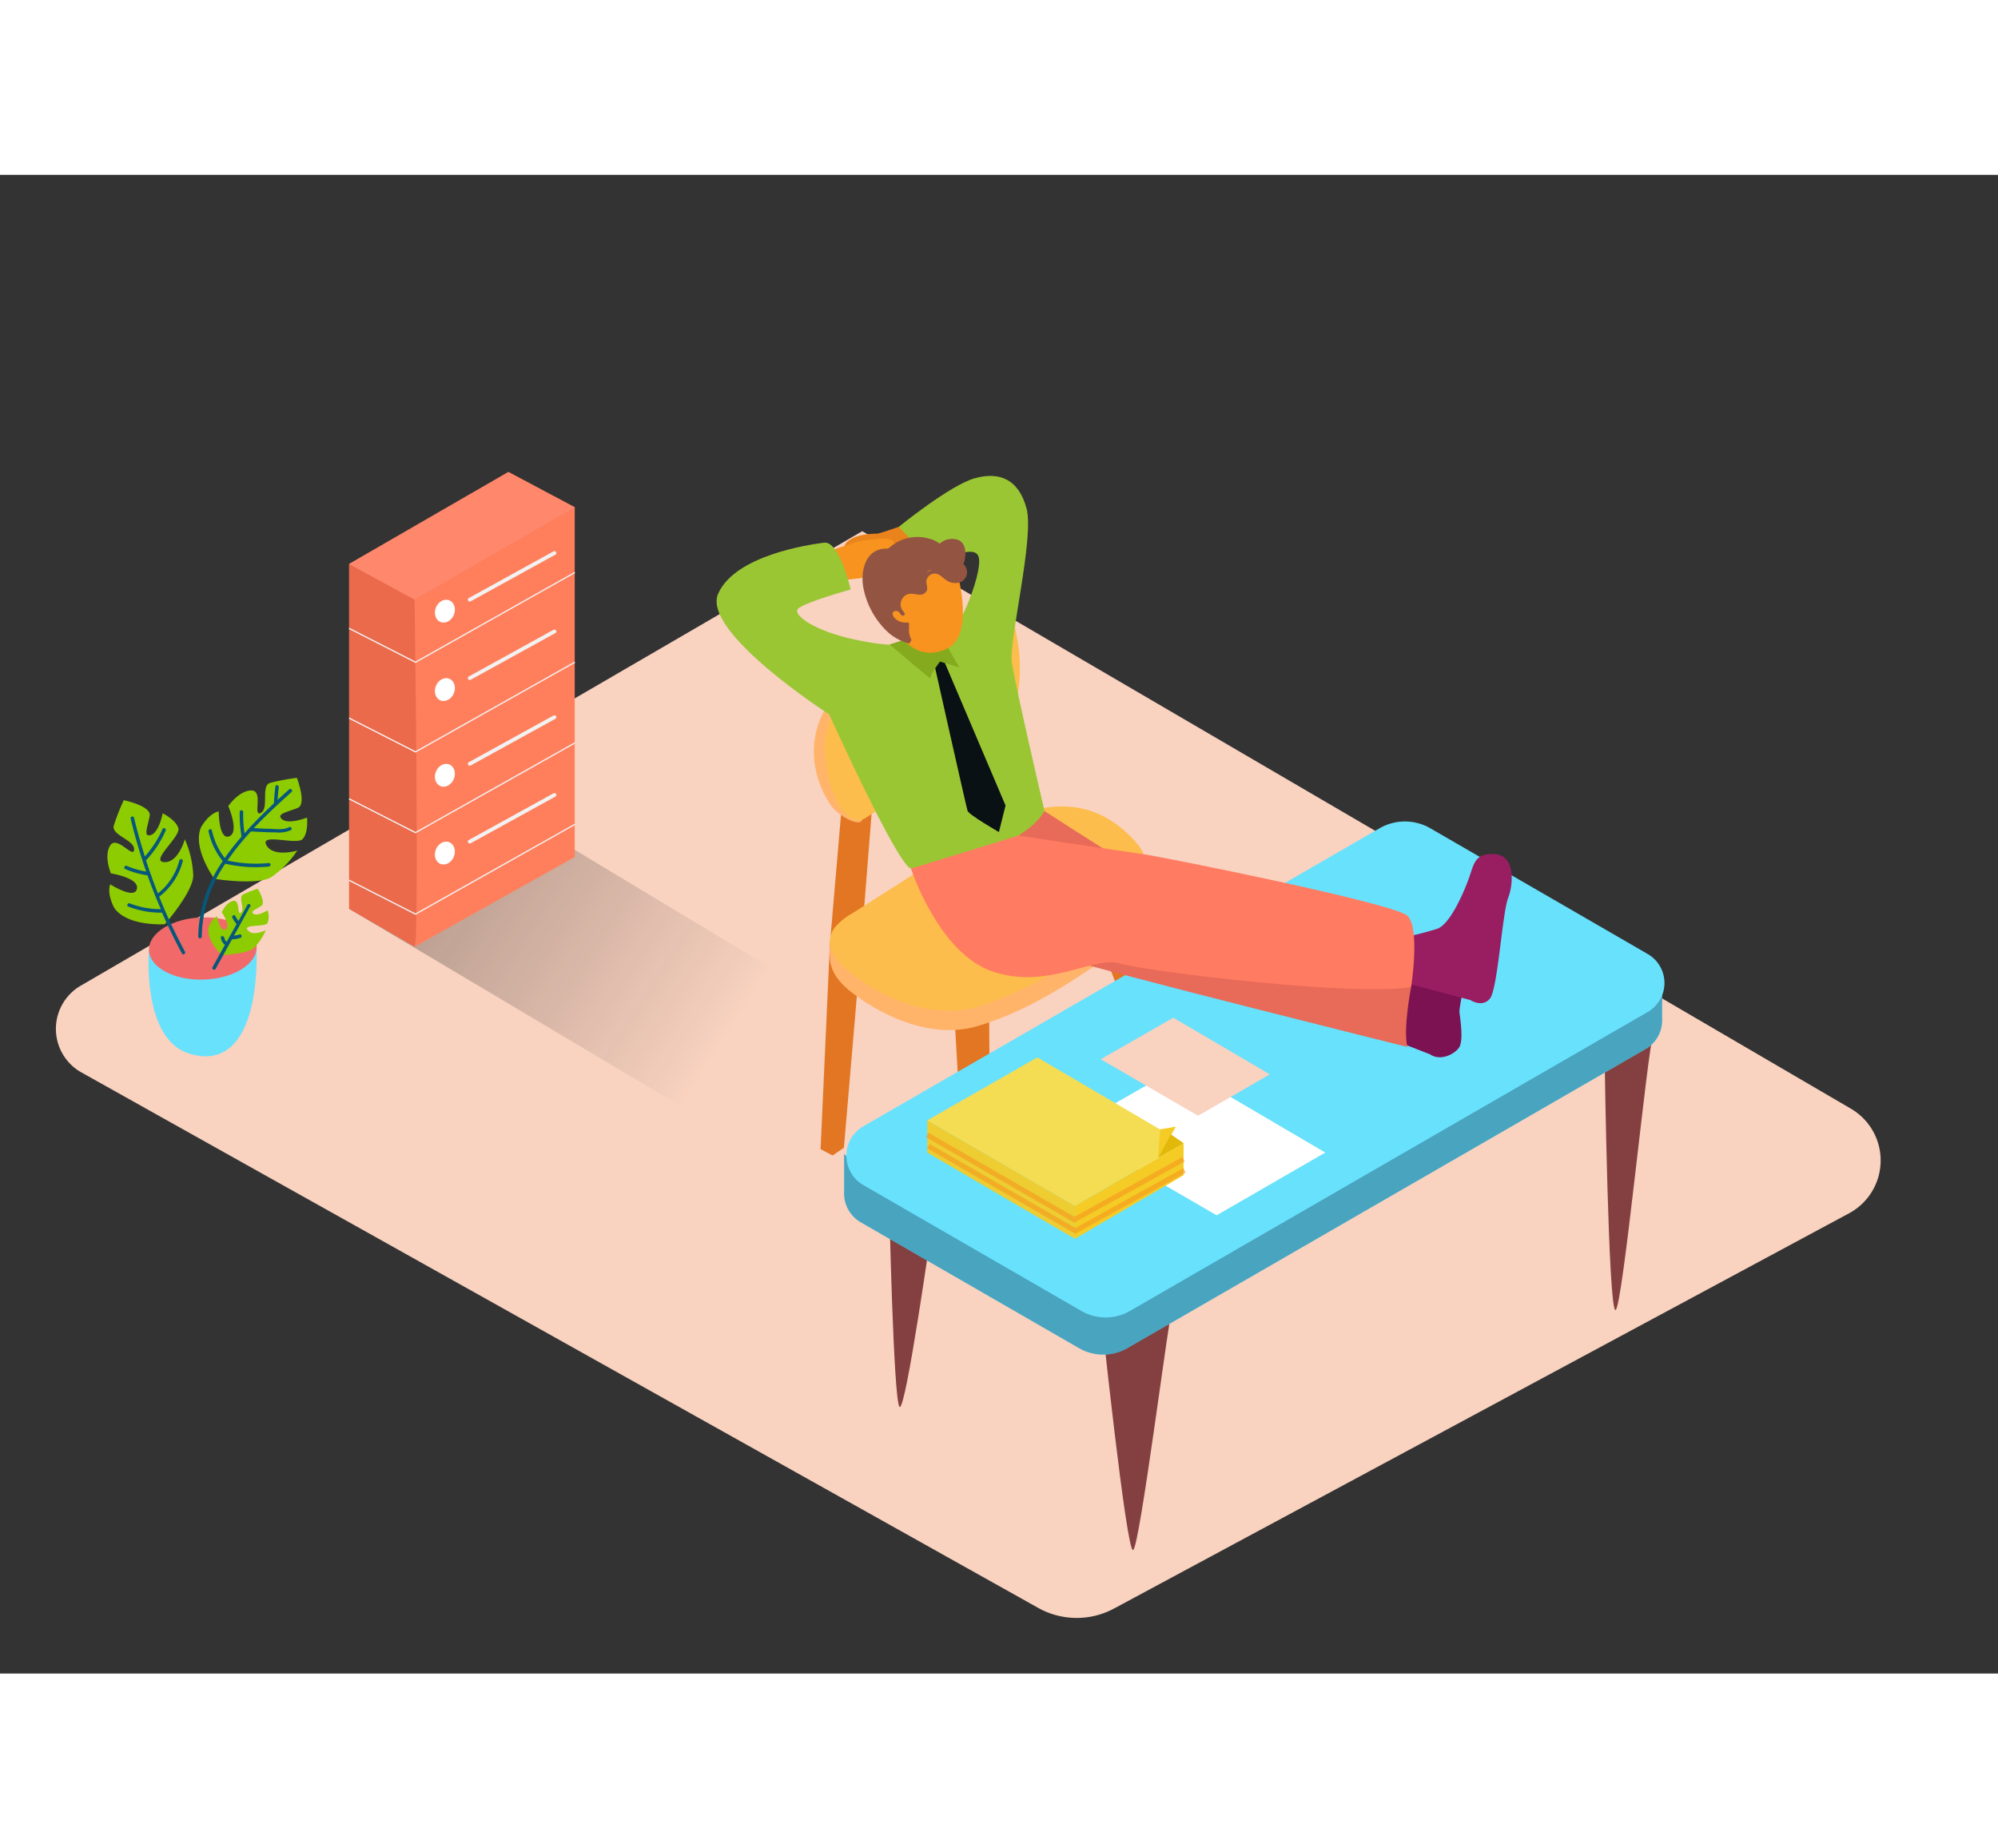 <svg id="Layer_2" data-name="Layer 2" xmlns="http://www.w3.org/2000/svg" xmlns:xlink="http://www.w3.org/1999/xlink" viewBox="0 0 400 300" class="styles_logo__3Jd-a" width="200" height="185"><rect x="0" y="0" width="400" height="300" fill="#333333" stroke="none"/><defs><linearGradient id="linear-gradient__OnMdA8qx" x1="460.28" y1="173.56" x2="526.15" y2="131.15" gradientTransform="matrix(-1, 0, 0, 1, 605.3, 0)" gradientUnits="userSpaceOnUse"><stop offset="0" stop-opacity="0"/><stop offset="0.99" stop-color="#1a1a1a"/></linearGradient></defs><title>cc</title><path d="M172.62,71.33l-156.5,91a10,10,0,0,0,.14,17.32l191.57,107.2A15.78,15.78,0,0,0,223,287L370.2,207.86a12,12,0,0,0,.37-20.92Z" fill="#f9d2c0"/><polyline points="225.25 162.34 197.06 178.79 196.52 185.96 226.29 167.39" fill="#e27623"/><path d="M225.91,150.66,239.67,193l-2.12,1.35a13.56,13.56,0,0,1-1.67-.93c-.66-.46-17.39-44.36-17.39-44.36" fill="#e27623"/><polyline points="198.13 143.5 191.13 169.16 194.04 219.75 195.92 220.87 198.35 219.19 198.03 168.84 204.24 143.23" fill="#e27623"/><path d="M229.85,139.07s1.14,5.57-.65,8.77-7.25-4.33-7.25-4.33" fill="#ffb469"/><polyline points="201.62 109.66 203.66 130.11 198.41 133.13 196.45 111.2" fill="#ca6b00"/><polyline points="168.53 126.23 166.14 154.1 164.28 195.02 166.68 196.3 168.95 194.74 172.39 154.46 174.64 125.96" fill="#e27623"/><path d="M172.33,129.52c-1.5.53-4.85-1.71-5.89-3.2-5.7-8.14-4.66-19.58,4.7-25.3,4.14-2.53,8.43-5.06,12.54-7.66,3.66-2.31,7.56-4.31,11.09-6.8a8.34,8.34,0,0,1,1.47-.89,5.17,5.17,0,0,1,5.54,1.62" fill="#ffb469"/><path d="M171.93,129.19c-2.57,0-4.19-3.31-5-5.28-2.32-5.4-3.19-15.84,2.94-19.25a.75.75,0,0,0,.42-.62L182,96.57,191,90.79c1.58-1,3.08-2.14,4.66-3.16s3.14-2.18,5-1.18c2,1.1,2.39,3.31,2.78,5.37a33.25,33.25,0,0,1-.11,14.41c-.84,3.16-3.21,5.39-5.88,7.11L189,118.72l-15.61,9.94a3.42,3.42,0,0,1-.81.42A2.39,2.39,0,0,1,171.93,129.19Z" fill="#fcbd4c"/><path d="M171.15,151.45l-.48.3a12,12,0,0,0-3.46,2.86c-2.29,3.15.21,6.53,2.71,8.56,6.77,5.5,16.84,9.81,25.58,7.28,7.6-2.2,14.62-6.11,21.18-10.46,5.38-3.56,12.11-7.87,13.25-14.79a9.92,9.92,0,0,0-3-8.42c-14.57-15.46-33.41.48-46.77,8.95Z" fill="#ffb469"/><path d="M166.37,152.29c-.11.11-.53,4.58,0,5.89a16.57,16.57,0,0,0,4.22,5.52c1.67,1.23.31-7.79.31-7.79" fill="#ffb469"/><path d="M171,147.59l-.48.3a12,12,0,0,0-3.46,2.86c-2.29,3.15.21,6.53,2.71,8.56,6.77,5.5,16.84,9.81,25.58,7.28,7.6-2.2,14.62-6.11,21.18-10.46,5.38-3.56,12.11-7.87,13.25-14.79a9.92,9.92,0,0,0-3-8.42c-14.57-15.46-33.41.48-46.77,8.95Z" fill="#fcbd4c"/><path d="M178,205.06s.86,40.41,2.09,41.56,6.64-37.24,6.64-37.24" fill="#844040"/><path d="M234.85,225.71c-.83,2.39-6.65,48.93-8,49.57s-6.47-48-6.47-48" fill="#844040"/><path d="M331,172.1c-1.14,2.26-6.13,54.69-7.57,55.14s-2.17-49.76-2.17-49.76" fill="#844040"/><path d="M332.77,169.52a6.81,6.81,0,0,0,0-.7v-7.36l-2.13,2.81a6.78,6.78,0,0,0-1.2-.89l-43.58-25.16a10.16,10.16,0,0,0-10.16,0L172.35,197.88a7,7,0,0,0-.85.58L169,196v7.41a6.9,6.9,0,0,0,0,.79v.11h0a6.7,6.7,0,0,0,3.36,5.38L216,234.85a9.72,9.72,0,0,0,9.72,0L329.44,175a6.61,6.61,0,0,0,3.32-5.35h0Z" fill="#68e1fd"/><path d="M332.75,169.52a6.81,6.81,0,0,0,0-.7v-7.36l-2.13,2.81a6.78,6.78,0,0,0-1.2-.89l-43.58-25.16a10.16,10.16,0,0,0-10.16,0L172.34,197.88a7,7,0,0,0-.85.58L169,196v7.41a6.9,6.9,0,0,0,0,.79v.11h0a6.7,6.7,0,0,0,3.36,5.38L216,234.85a9.72,9.72,0,0,0,9.72,0L329.42,175a6.61,6.61,0,0,0,3.32-5.35h0Z" fill="#225870" opacity="0.44"/><path d="M329.93,156,286.35,130.8a10.16,10.16,0,0,0-10.16,0L172.84,190.46a6.79,6.79,0,0,0,0,11.76l43.65,25.2a9.72,9.72,0,0,0,9.72,0l103.72-59.88A6.7,6.7,0,0,0,329.93,156Z" fill="#68e1fd"/><polyline points="69.88 146.92 148.05 193.4 176.85 172.32 90.3 120.2" opacity="0.32" fill="url(#linear-gradient__OnMdA8qx)"/><polyline points="115.08 66.55 101.78 59.48 69.88 77.9 69.88 146.92 83.02 154.52" fill="#ea6a4b"/><path d="M83,154.52c1-.08,0-69.46,0-69.46l32.06-18.51v70Z" fill="#ff7f5c"/><polyline points="115.08 79.6 83.18 97.56 69.88 90.78" fill="none" stroke="#f2f2f2" stroke-miterlimit="10" stroke-width="0.25"/><polyline points="115.08 97.56 83.18 115.51 69.88 108.74" fill="none" stroke="#f2f2f2" stroke-miterlimit="10" stroke-width="0.25"/><polyline points="115.08 113.72 83.18 131.67 69.88 124.9" fill="none" stroke="#f2f2f2" stroke-miterlimit="10" stroke-width="0.25"/><polyline points="115.08 130.02 83.18 147.98 69.88 141.2" fill="none" stroke="#f2f2f2" stroke-miterlimit="10" stroke-width="0.25"/><polygon points="83.02 85.06 69.88 77.9 101.78 59.48 115.08 66.55 83.02 85.06" fill="#ff886c"/><ellipse cx="89.07" cy="87.35" rx="2.34" ry="1.94" transform="translate(-25.53 136.64) rotate(-67.72)" fill="#fff"/><path d="M110.83,75.36l-17,9.37c-.42.23,0,.88.38.65l17-9.37c.42-.23,0-.88-.38-.65Z" fill="#f2f2f2"/><ellipse cx="89.07" cy="103.04" rx="2.34" ry="1.94" transform="translate(-40.05 146.39) rotate(-67.72)" fill="#fff"/><path d="M110.83,91.06l-17,9.37c-.42.23,0,.88.38.65l17-9.37c.42-.23,0-.88-.38-.65Z" fill="#f2f2f2"/><ellipse cx="89.07" cy="120.2" rx="2.34" ry="1.94" transform="translate(-55.93 157.04) rotate(-67.72)" fill="#fff"/><path d="M110.83,108.22l-17,9.37c-.42.23,0,.88.38.65l17-9.37c.42-.23,0-.88-.38-.65Z" fill="#f2f2f2"/><ellipse cx="89.07" cy="135.77" rx="2.34" ry="1.94" transform="translate(-70.34 166.71) rotate(-67.72)" fill="#fff"/><path d="M110.83,123.79l-17,9.37c-.42.23,0,.88.38.65l17-9.37c.42-.23,0-.88-.38-.65Z" fill="#f2f2f2"/><path d="M29.82,155.21s-1.48,17.54,7.88,20.63,14-5.87,13.67-21.31" fill="#68e1fd"/><ellipse cx="40.6" cy="154.86" rx="10.78" ry="6.23" transform="translate(-4.9 1.37) rotate(-1.82)" fill="#f2696a"/><path d="M42.92,140.92s-4.42-6-2.71-10.25c0,0,1.44-2.76,3.58-3.26,0,0,0,5.79,2.1,5s-.19-6.06-.19-6.06,2.17-3.14,4.65-3.12.17,5.41,1.87,4.48-.06-5.41,1.86-6a40.74,40.74,0,0,1,5.36-1s2,5.22.19,6-4.49,1.16-3.16,2.28,5-.33,5-.33.32,3-.88,4.29-8.62-1.28-7.25,1.23,6.18,1.08,6.18,1.08a19.87,19.87,0,0,1-5.22,5.33C51.37,142.27,42.92,140.92,42.92,140.92Z" fill="#8ccc00"/><path d="M44.39,156.17s-3.15-2.92-2.63-5.53a4,4,0,0,1,1.68-2.23s.6,3.29,1.72,2.61-.76-3.42-.76-3.42.89-2,2.31-2.27.68,3.05,1.54,2.34-.61-3.06.41-3.61a23.53,23.53,0,0,1,2.93-1.16s1.69,2.75.75,3.41-2.43,1.14-1.55,1.63,2.78-.72,2.78-.72a3.87,3.87,0,0,1,0,2.53c-.54.88-5,.19-4,1.47s3.63,0,3.63,0a11.48,11.48,0,0,1-2.4,3.58C49.34,156,44.39,156.17,44.39,156.17Z" fill="#8ccc00"/><path d="M33,150s-7.41.52-10.1-3.22c0,0-1.56-2.69-.83-4.77,0,0,4.87,3.14,5.34.91s-5.21-3.09-5.21-3.09-1.48-3.51-.13-5.6,4.66,2.76,4.78.83-4.6-2.85-4.07-4.8a40.74,40.74,0,0,1,2-5.08s5.48,1.12,5.19,3.08-1.44,4.41.22,3.89,2.38-4.35,2.38-4.35,2.67,1.32,3.14,3-5.72,6.58-2.86,6.77S37,133,37,133a19.87,19.87,0,0,1,1.69,7.27C38.63,143.6,33,150,33,150Z" fill="#8ccc00"/><path d="M57.89,123l-2.31,2.11c.05-.84.13-1.68.23-2.52.06-.44-.63-.61-.68-.16q-.21,1.69-.3,3.38c-2,1.89-4,3.87-5.88,6a25,25,0,0,1-.26-4.28c0-.45-.69-.43-.7,0a25.76,25.76,0,0,0,.37,4.94A48.53,48.53,0,0,0,45,136.76a13.9,13.9,0,0,1-2.58-5.53c-.1-.44-.77-.23-.67.21a14.38,14.38,0,0,0,2.78,5.86l.07.06a27.12,27.12,0,0,0-4.91,15.13c0,.45.7.43.7,0a26.35,26.35,0,0,1,4.71-14.6,27.06,27.06,0,0,0,8.72.57c.45,0,.43-.74,0-.7a26.51,26.51,0,0,1-8.28-.5,50.89,50.89,0,0,1,4.7-5.83l.06,0c1.64.09,3.28.19,4.93.19a6,6,0,0,0,3-.45c.4-.22,0-.81-.37-.59-1.11.61-2.71.36-3.92.32-1,0-2.08-.08-3.12-.14,2.42-2.55,5-4.94,7.54-7.22C58.73,123.23,58.22,122.75,57.89,123Z" fill="#06577a"/><path d="M36.59,137.39a.35.35,0,0,0-.68-.16,12.43,12.43,0,0,1-4.29,6.61q-1.3-3.27-2.39-6.62a21,21,0,0,0,3.93-5.94c.18-.41-.44-.75-.62-.33A20.42,20.42,0,0,1,29,136.44c-.81-2.56-1.54-5.14-2.17-7.76-.11-.44-.78-.23-.67.21q1.29,5.37,3.1,10.57a16.45,16.45,0,0,1-3.87-1.13c-.41-.18-.75.44-.33.62a17.21,17.21,0,0,0,4.47,1.27h0c.81,2.29,1.71,4.54,2.67,6.77A17,17,0,0,1,26,145.84c-.42-.16-.75.45-.33.62a17.9,17.9,0,0,0,6.77,1.23q1.82,4.16,4,8.18c.21.4.81,0,.59-.37a109.51,109.51,0,0,1-5.16-11h0A13.2,13.2,0,0,0,36.59,137.39Z" fill="#06577a"/><path d="M49.58,146.05l-1.83,3.3a6.05,6.05,0,0,1-.64-1c-.21-.4-.8,0-.59.37a6.69,6.69,0,0,0,.85,1.25l0,0-2,3.57a1.43,1.43,0,0,1-.46-.83c-.07-.44-.77-.42-.7,0a2.21,2.21,0,0,0,.82,1.42l-2.48,4.47a.35.35,0,0,0,.62.33l3.27-5.9a5.24,5.24,0,0,0,1.7-.31c.42-.15.22-.83-.21-.67a4.67,4.67,0,0,1-1.08.24l3.31-6A.35.35,0,0,0,49.58,146.05Z" fill="#06577a"/><polygon points="286.29 176.05 279.03 173.21 281.26 161.65 288.04 160.23 286.29 176.05" fill="#7c1251"/><path d="M179.91,70.46s-3.85,1.36-4.28,1.36-7.21-.08-6.76,3.85,11,2.91,11,2.91l4.88-5.07" fill="#ea831c"/><path d="M166.27,75.21l5.42-1.79s6.59-1.41,7.25,0-1.19,6.06-1.82,6.2l-5,1.13-4.93.56" fill="#f7931e"/><path d="M209.11,127.35s33.64,21.82,36.93,22.12,36.47,13.1,36.47,13.1-1.64,8.25-.76,12c0,0-60.62-15.08-68.28-17.65s-25.17-19.72-20.7-24.34S209.11,127.35,209.11,127.35Z" fill="#e86a58"/><path d="M189.63,93c2.76-2.57,7.35-14.05,6.23-16.7S187.33,78,187.33,78l-7.41-7.53s10.33-8.4,15.27-9.75,8.76.22,10.33,6.08-3.59,26.48-2.94,30.89,6.53,29.66,6.53,29.66c-4.72,8-24,12.2-26.73,11.52S166,108,166,108s-25.6-16.47-22.23-24.15S161.95,74,165,73.63,170.31,83,170.31,83s-9.71,2.7-10.61,3.93,3.37,4.38,11.45,6.1,9.88.77,9.88.77" fill="#9bc634"/><path d="M286.29,176.05s-.63-5.47-1.06-8-2-16.53,4.39-16.05,2.37,14.1,2.56,15.62.85,5.77-.09,7.1S288.36,177.47,286.29,176.05Z" fill="#7c1251"/><path d="M294.38,165.19s2.34,1.57,3.9-.29,2.47-17.08,3.64-20.12,1.3-8.44-2.47-8.78-4.29,1.48-5.07,3.91-3.81,10-6.63,11a67.47,67.47,0,0,1-7.14,1.81l.65,9Z" fill="#981e61"/><path d="M186.83,97s6.61,29.54,6.88,30.32,6.27,4.24,6.27,4.24l1.33-5.32L188.65,96.48Z" fill="#091114"/><path d="M178.1,94s8.63,7.37,8.25,6.82,1.84-3.39,1.84-3.39l3.87,1.17-4.43-7.66" fill="#85aa1d"/><path d="M191.79,80.26s3.27,11.93-2.13,14.55-9.18-1.28-10.82-4.84-1-11.91,6-12.76C190.88,76.47,191.79,80.26,191.79,80.26Z" fill="#f7931e"/><path d="M192.85,78c.57-1.46.8-4.06-.9-4.87a3.72,3.72,0,0,0-3.84.7,5.31,5.31,0,0,0-2.07-1,8.4,8.4,0,0,0-7.88,1.7,1.19,1.19,0,0,1-.32.23,1.39,1.39,0,0,1-.51.06c-4.24.07-5.16,4.87-4.42,8.14A16.37,16.37,0,0,0,178,91.76a10.16,10.16,0,0,0,3.85,2,.32.32,0,0,0,.4-.33.4.4,0,0,0,.13-.56,3.82,3.82,0,0,1-.36-2.32.35.35,0,0,0-.1-.31.38.38,0,0,0-.31-.64,3,3,0,0,1-2.49-.87c-.4-.41-.72-1.22.06-1.42a.92.92,0,0,1,.83.23,3.05,3.05,0,0,0,.4.55.38.38,0,0,0,.21.12c.29.1.66-.14.47-.46a3.13,3.13,0,0,0-.47-.63,2.19,2.19,0,0,1,.4-2.74c1-.88,1.91-.4,3-.35a1.46,1.46,0,0,0,1.6-1,5.44,5.44,0,0,0-.17-1.42,1.73,1.73,0,0,1,1.07-1.68c1.21-.47,2,.55,2.88,1.17a3.13,3.13,0,0,0,2.6.52,2.15,2.15,0,0,0,1.15-3.41A.37.37,0,0,0,192.85,78Zm-7.34,1.69a1.2,1.2,0,0,1,.56-.47,1,1,0,0,0,.22-.13l.07,0,.12.05A2.5,2.5,0,0,0,185.51,79.69Zm6.83-2.52-.05,0a3.43,3.43,0,0,0,.15-.39C192.4,76.89,192.37,77,192.34,77.16Z" fill="#935542"/><path d="M182.38,138.87s5.56,17.19,16.62,20.7,20-3.28,25.17-1.71,47.34,6.72,58.34,4.7c0,0,1.86-11.79-.76-14.26S233,136.55,228.53,135.93s-24.62-3.67-24.62-3.67" fill="#ff7b61"/><polygon points="214.01 191.13 243.57 208.27 265.32 195.71 236.04 178.53 214.01 191.13" fill="#fff"/><polygon points="215.23 212.94 236.95 200.24 236.95 193.84 215.2 206.4 215.23 212.94" fill="#f4cc25"/><path d="M185.64,189.26v6.45s29.64,17.38,29.59,17.23,0-6.54,0-6.54Z" fill="#edcd32"/><polygon points="185.64 189.26 215.2 206.4 236.95 193.84 207.67 176.66 185.64 189.26" fill="#f4dd53"/><polygon points="232.23 191.07 235.41 190.52 231.86 196.77 232.23 191.07" fill="#f4cc25"/><polygon points="231.86 196.77 236.95 193.84 234.41 192.06 231.86 196.77" fill="#e2b80a"/><polyline points="185.64 192.19 215.08 209.16 236.95 197.05" fill="none" stroke="#f7931e" stroke-miterlimit="10" opacity="0.56"/><polyline points="185.86 194.42 215.29 211.39 237.16 199.27" fill="none" stroke="#f7931e" stroke-miterlimit="10" opacity="0.56"/><polygon points="220.36 177.03 239.86 188.34 254.22 180.06 234.9 168.72 220.36 177.03" fill="#f9d2c0"/></svg>